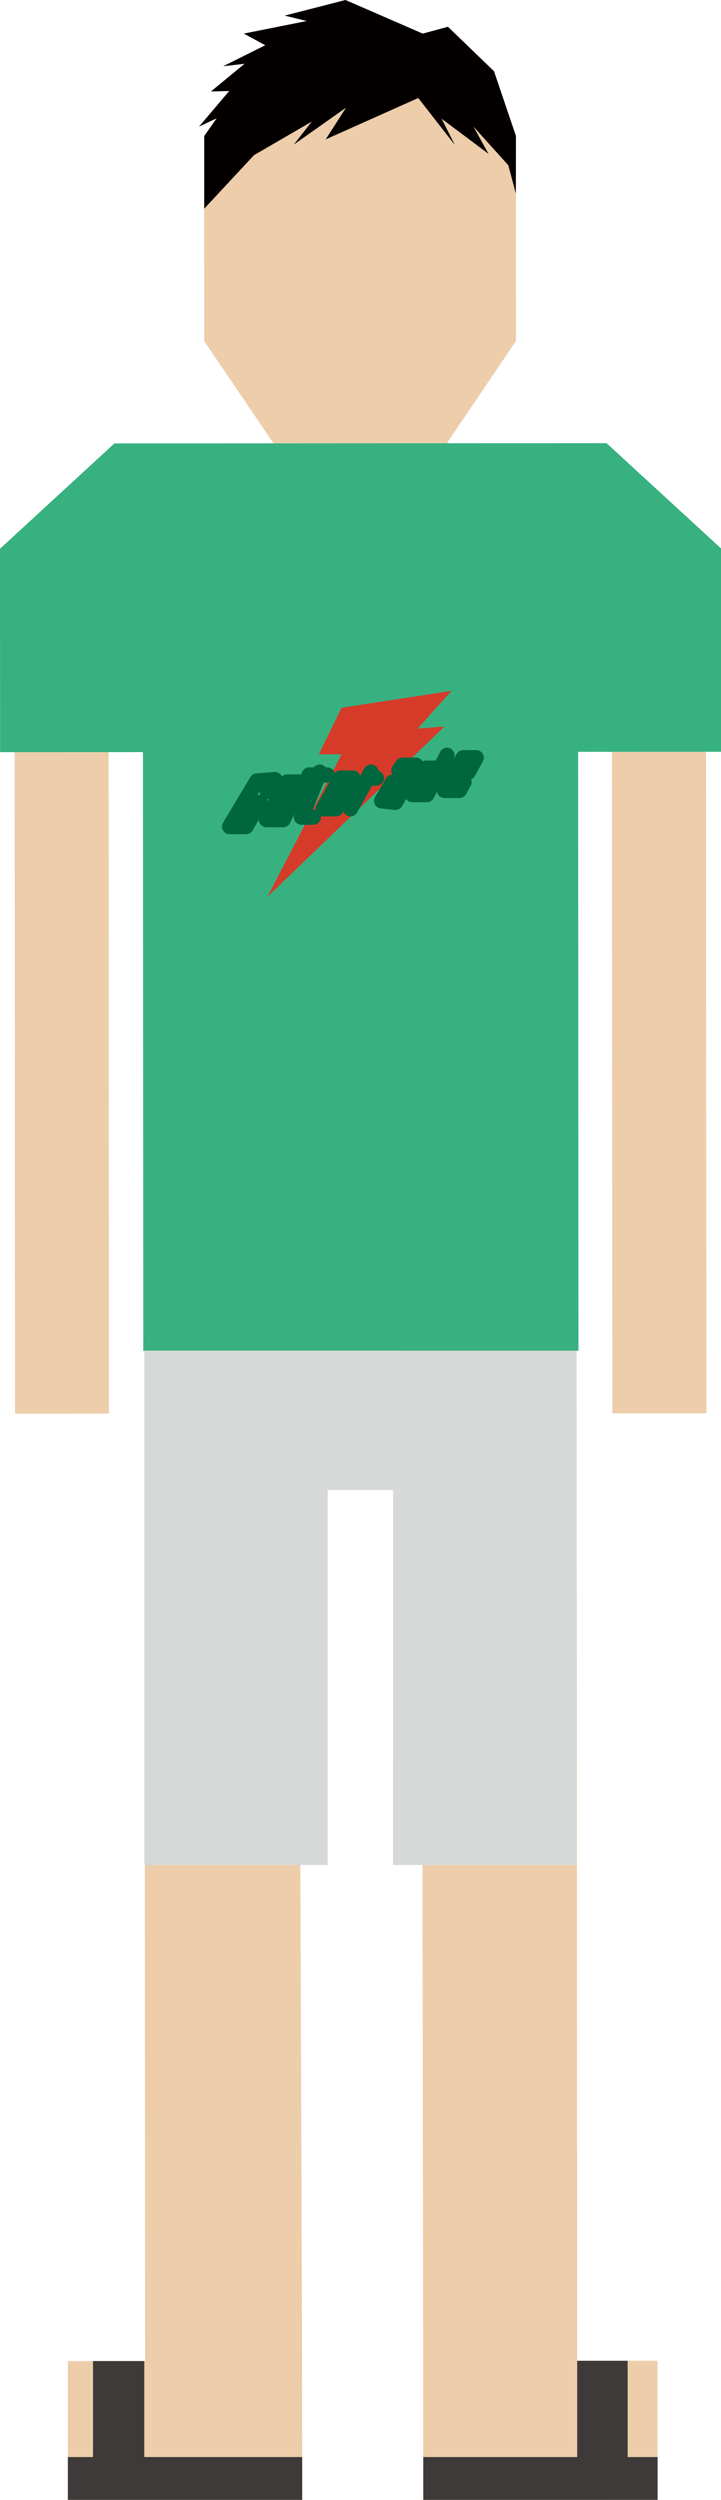 <?xml version="1.0" encoding="utf-8"?>
<!-- Generator: Adobe Illustrator 16.0.0, SVG Export Plug-In . SVG Version: 6.00 Build 0)  -->
<!DOCTYPE svg PUBLIC "-//W3C//DTD SVG 1.1//EN" "http://www.w3.org/Graphics/SVG/1.1/DTD/svg11.dtd">
<svg version="1.1" xmlns="http://www.w3.org/2000/svg" xmlns:xlink="http://www.w3.org/1999/xlink" x="0px" y="0px"
	 width="47.186px" height="163.557px" viewBox="0 0 47.186 163.557" enable-background="new 0 0 47.186 163.557"
	 xml:space="preserve">
<g id="圖層_2" display="none">
	<rect x="-2009.01" y="-1847.527" display="inline" fill="#0071BC" width="3593" height="2405"/>
</g>
<g id="圖層_1">
	<g>
		<polygon fill="#EDCDAA" points="7.131,92.486 0.98,92.49 0.951,35.046 3.484,32.687 7.1,32.686 		"/>
		<polygon fill="#EDCDAA" points="40.074,92.47 46.229,92.465 46.197,35.021 43.656,32.666 40.041,32.668 		"/>
		<polygon fill="#EDCDAA" points="29.26,28.975 17.881,28.981 13.367,22.324 13.361,8.865 17.865,2.203 29.242,2.198 33.76,8.853 
			33.766,22.313 		"/>
		<polygon fill="#EDCDAA" points="19.77,154.468 19.541,88.367 9.461,88.373 9.496,154.474 4.439,154.476 4.441,163.568 
			19.775,163.561 		"/>
		<polygon fill="#EDCDAA" points="43.037,163.548 43.033,154.455 37.775,154.457 37.736,88.356 27.607,88.364 27.705,163.557 		"/>
		<polygon fill="#EDCDAA" points="29.273,28.975 17.895,28.981 9.432,32.646 9.432,32.647 9.461,88.373 19.568,96.692 
			27.648,96.687 37.738,88.356 37.707,32.63 		"/>
		<rect x="4.441" y="160.756" fill="#3D3A39" width="15.336" height="2.805"/>
		<rect x="27.701" y="160.756" fill="#3D3A39" width="15.336" height="2.805"/>
		<polygon fill="#38B180" points="47.188,37.421 47.186,35.88 39.697,28.995 7.484,29.012 0,35.904 0,37.447 0,37.449 0.006,49.211 
			0.008,49.211 9.355,49.206 9.377,88.385 37.857,88.372 37.838,49.19 47.193,49.187 47.193,49.187 47.188,37.425 		"/>
		<polygon fill="#D7D9D9" points="25.727,88.368 21.447,88.368 9.447,88.367 9.447,97.472 9.443,122.018 21.441,122.021 
			21.445,97.476 25.725,97.478 25.721,122.021 37.721,122.021 37.725,97.479 37.727,88.369 		"/>
		<polygon fill="#D63B2A" points="17.496,58.677 22.355,49.352 20.863,49.352 22.355,46.304 29.545,45.202 27.34,47.668 
			29.09,47.534 		"/>
		<polyline fill="none" stroke="#00663D" stroke-linecap="round" stroke-linejoin="round" stroke-miterlimit="10" points="
			17.496,51.78 17.994,51.006 16.814,51.099 15.031,54.08 16.102,54.08 17.008,52.494 		"/>
		<polyline fill="none" stroke="#00663D" stroke-linecap="round" stroke-linejoin="round" stroke-miterlimit="10" points="
			18.301,51.938 18.789,51.164 19.729,51.164 18.531,53.627 17.438,53.627 18.076,52.397 18.982,52.397 		"/>
		<polyline fill="none" stroke="#00663D" stroke-linecap="round" stroke-linejoin="round" stroke-miterlimit="10" points="
			20.926,50.518 19.729,53.464 20.506,53.464 		"/>
		<polygon fill="none" stroke="#00663D" stroke-linecap="round" stroke-linejoin="round" stroke-miterlimit="10" points="
			22.285,50.906 21.154,52.915 21.994,52.915 23.098,50.906 		"/>
		
			<line fill="none" stroke="#00663D" stroke-linecap="round" stroke-linejoin="round" stroke-miterlimit="10" x1="24.277" y1="50.518" x2="22.936" y2="52.915"/>
		<polyline fill="none" stroke="#00663D" stroke-linecap="round" stroke-linejoin="round" stroke-miterlimit="10" points="
			26.104,50.418 26.352,50.063 27.227,50.063 25.883,52.494 24.977,52.397 25.703,51.164 26.537,51.164 		"/>
		<polyline fill="none" stroke="#00663D" stroke-linecap="round" stroke-linejoin="round" stroke-miterlimit="10" points="
			28.822,50.26 27.893,50.258 26.986,51.988 27.939,51.988 29.252,49.417 		"/>
		<polyline fill="none" stroke="#00663D" stroke-linecap="round" stroke-linejoin="round" stroke-miterlimit="10" points="
			29.854,50.518 30.646,50.518 31.164,49.576 30.318,49.576 29.09,51.714 30.064,51.714 30.369,51.164 		"/>
		
			<line fill="none" stroke="#00663D" stroke-linecap="round" stroke-linejoin="round" stroke-miterlimit="10" x1="20.232" y1="50.702" x2="21.414" y2="50.702"/>
		
			<line fill="none" stroke="#00663D" stroke-linecap="round" stroke-linejoin="round" stroke-miterlimit="10" x1="24.15" y1="50.906" x2="24.635" y2="50.906"/>
		<rect x="6.088" y="154.475" fill="#3D3A39" width="3.355" height="6.79"/>
		<rect x="37.775" y="154.457" fill="#3D3A39" width="3.301" height="6.808"/>
		<polygon fill="#040000" points="33.76,12.665 33.766,8.897 32.33,4.658 29.316,1.751 27.666,2.199 22.611,0 18.629,1.021 
			20.072,1.375 15.955,2.198 17.357,2.96 14.609,4.333 16.004,4.174 13.803,5.985 15,5.954 13.023,8.287 14.189,7.735 13.367,8.908 
			13.365,13.653 16.619,10.155 20.408,7.952 19.227,9.46 22.646,7.045 21.316,9.119 27.373,6.413 29.768,9.484 28.902,7.768 
			31.973,10.067 30.979,8.274 33.268,10.813 		"/>
	</g>
	<g>
	</g>
	<g>
	</g>
	<g>
	</g>
	<g>
	</g>
	<g>
	</g>
	<g>
	</g>
	<g>
	</g>
	<g>
	</g>
	<g>
	</g>
	<g>
	</g>
	<g>
	</g>
	<g>
	</g>
	<g>
	</g>
	<g>
	</g>
	<g>
	</g>
</g>
</svg>
